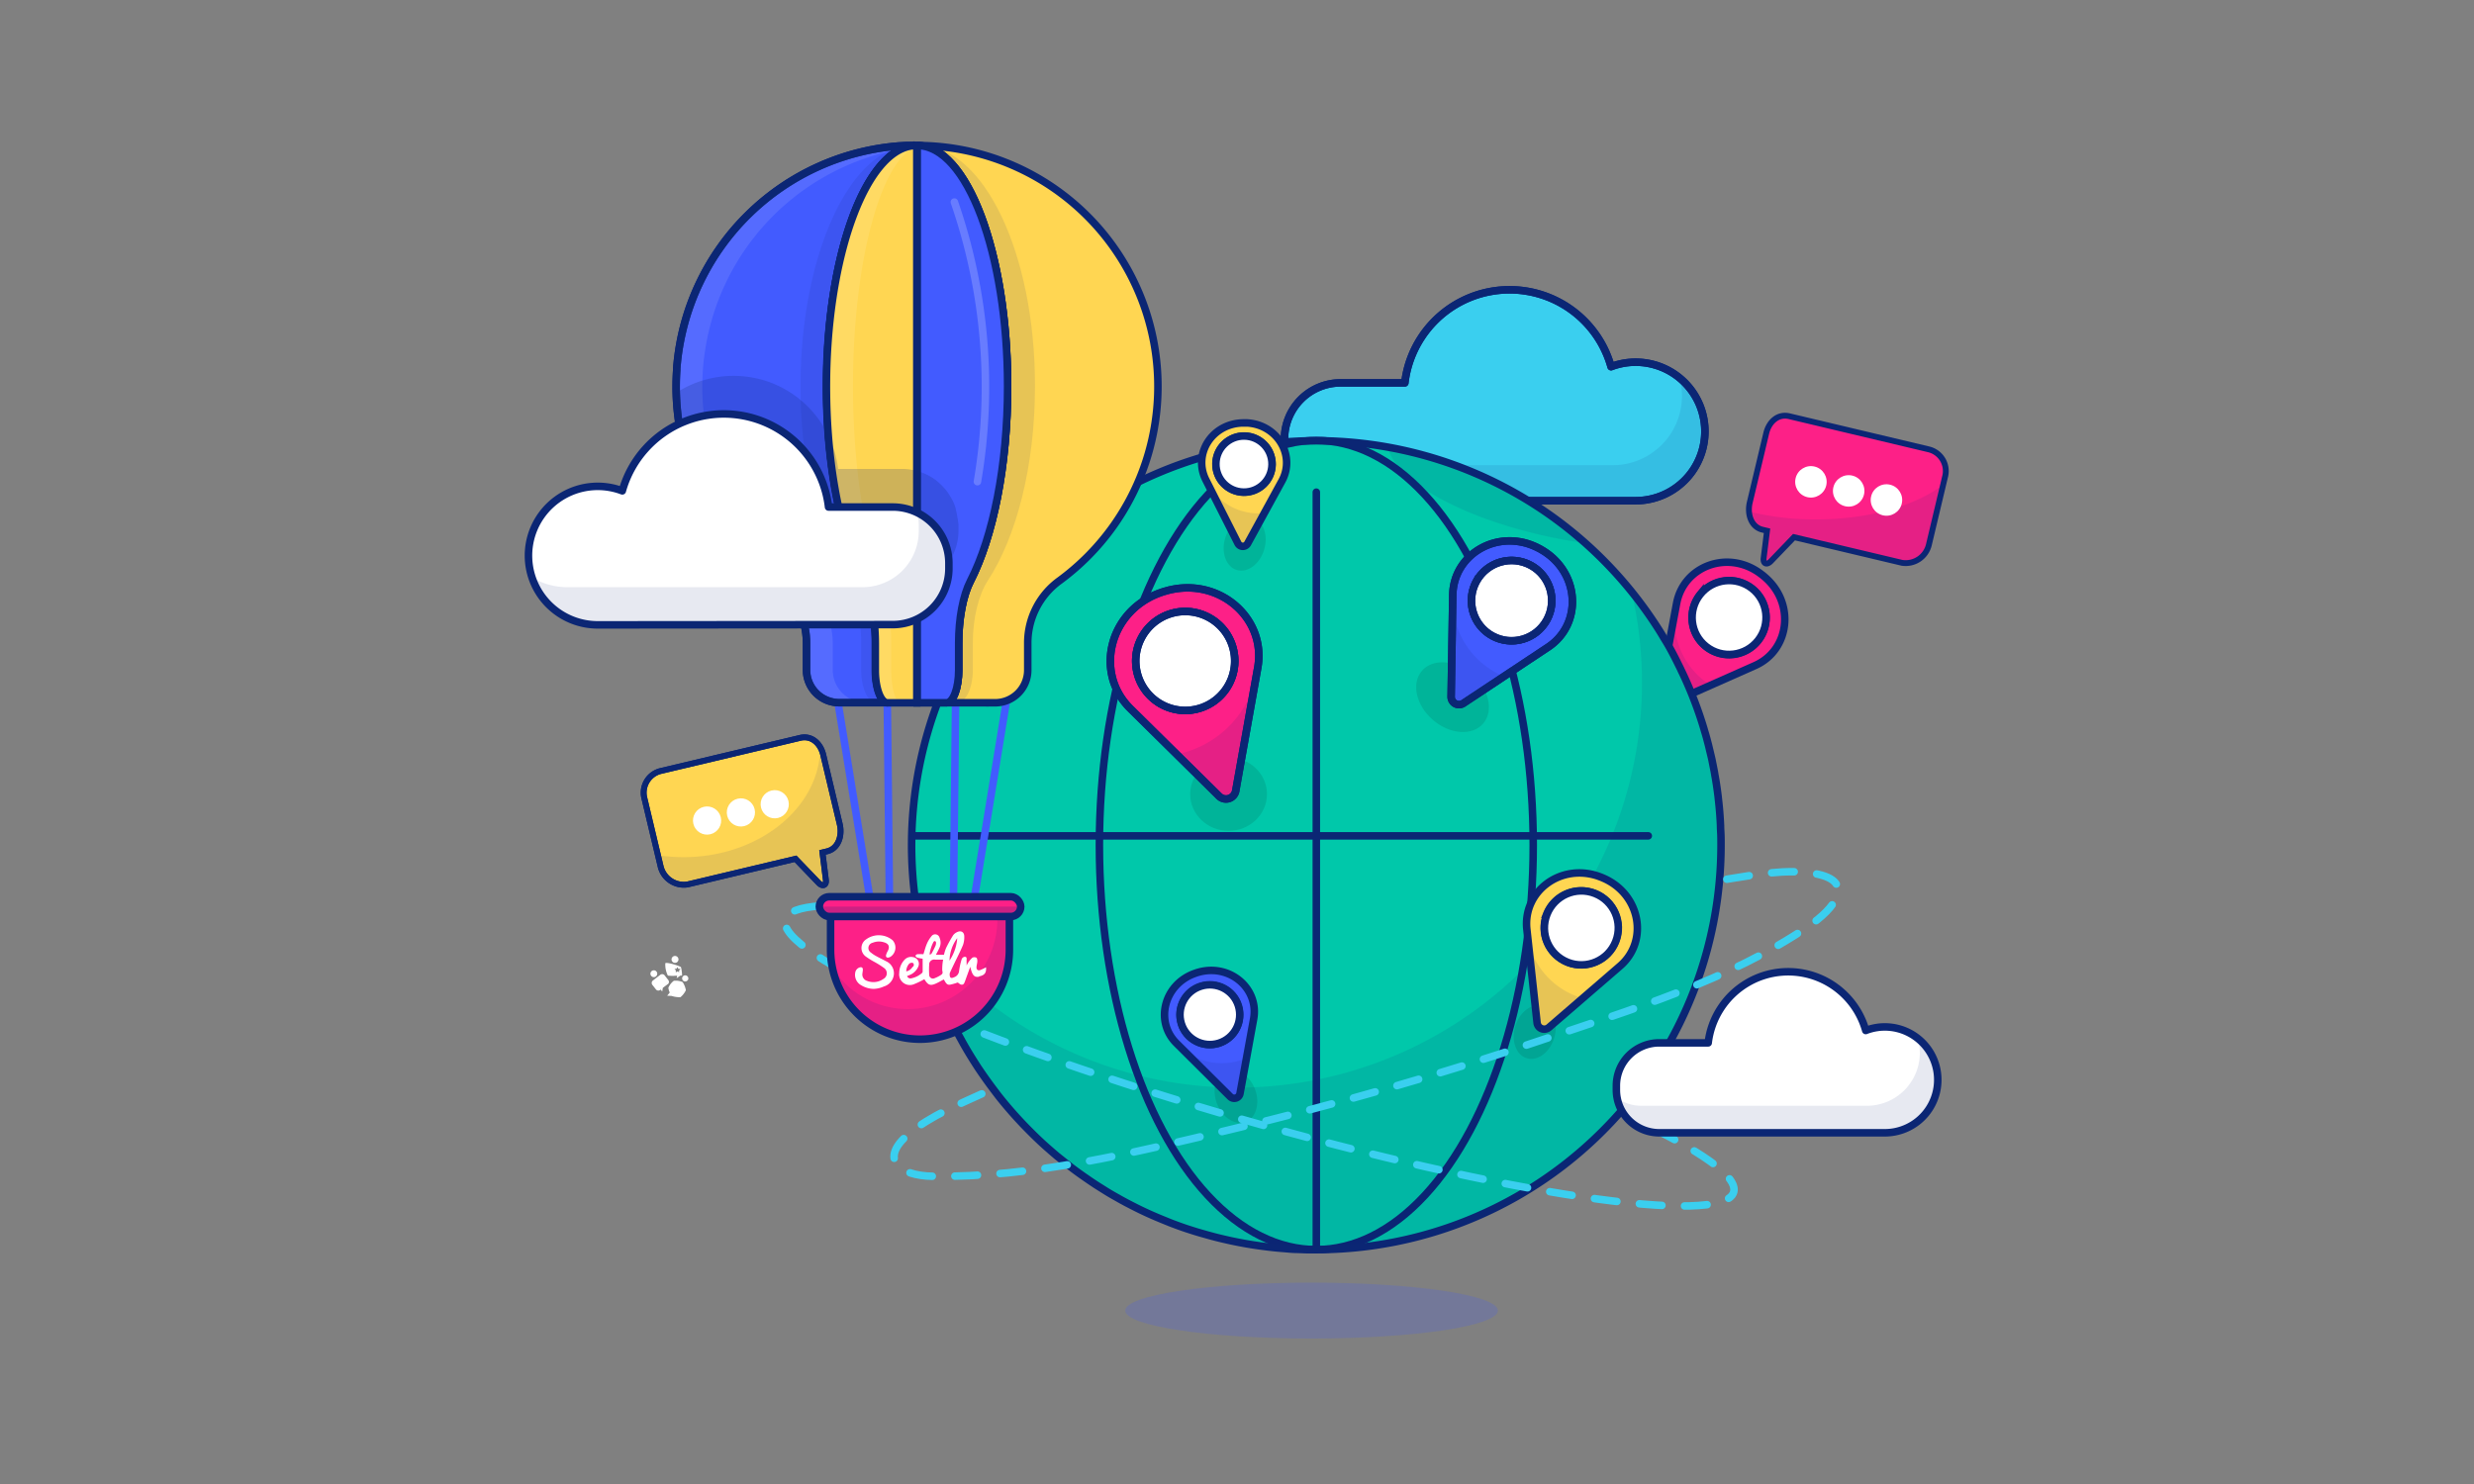 <svg id="Layer_1" data-name="Layer 1" xmlns="http://www.w3.org/2000/svg" viewBox="0 0 500 300"><rect x="0" y="0" width="500" height="300" fill="#808080" stroke="none"/><defs><style>.cls-1{fill:#3acfef;}.cls-1,.cls-10,.cls-11,.cls-14,.cls-23,.cls-3,.cls-4,.cls-5,.cls-7{stroke:#0b2674;}.cls-1,.cls-16,.cls-17,.cls-18,.cls-21,.cls-3{stroke-linecap:round;stroke-linejoin:round;}.cls-1,.cls-10,.cls-11,.cls-16,.cls-17,.cls-18,.cls-21,.cls-3,.cls-4,.cls-5,.cls-7{stroke-width:1.52px;}.cls-2,.cls-22{fill:#0b2674;}.cls-19,.cls-2,.cls-9{opacity:0.1;}.cls-14,.cls-16,.cls-17,.cls-21,.cls-3,.cls-7{fill:none;}.cls-13,.cls-4{fill:#fd2087;}.cls-10,.cls-11,.cls-14,.cls-23,.cls-4,.cls-5,.cls-7{stroke-miterlimit:10;}.cls-15,.cls-19,.cls-5,.cls-8{fill:#fff;}.cls-6{fill:#00c8aa;}.cls-8{fill-rule:evenodd;}.cls-10,.cls-18,.cls-24{fill:#425bff;}.cls-11,.cls-12,.cls-20,.cls-23{fill:#ffd652;}.cls-12{opacity:0.8;}.cls-14,.cls-23{stroke-width:1.18px;}.cls-16{stroke:#3acfef;stroke-dasharray:4.57 4.57;}.cls-17,.cls-18{stroke:#425bff;}.cls-21{stroke:#fff;}.cls-21,.cls-22,.cls-24{opacity:0.2;}</style></defs><title>screens for translators</title><path class="cls-1" d="M270.92,101.22A11.35,11.35,0,0,1,259.6,89.9V88.72A11.35,11.35,0,0,1,270.92,77.4h13a21.31,21.31,0,0,1,41.68-3.27,14,14,0,1,1,5,27.09Z"/><path class="cls-2" d="M344.63,87.19a14,14,0,0,1-14,14H270.92a11.37,11.37,0,0,1-11.1-9.15,11.12,11.12,0,0,0,6.41,2h59.7a14,14,0,0,0,14-14,14.44,14.44,0,0,0-.5-3.75A14,14,0,0,1,344.63,87.19Z"/><path class="cls-3" d="M270.92,101.22A11.35,11.35,0,0,1,259.6,89.9V88.72A11.35,11.35,0,0,1,270.92,77.4h13a21.31,21.31,0,0,1,41.68-3.27,14,14,0,1,1,5,27.09Z"/><path class="cls-4" d="M338.84,122l-3.47,18.62a1.46,1.46,0,0,0,2,1.61l17.32-7.68c7-3.11,8.18-12.55,2-17.88l-.49-.41-.51-.38C349.16,111.1,340.25,114.43,338.84,122Zm4.76-1.75a7.47,7.47,0,1,1,1.23,10.5A7.48,7.48,0,0,1,343.6,120.21Z"/><ellipse class="cls-5" cx="349.46" cy="124.84" rx="7.48" ry="7.47" transform="translate(34.79 321.54) rotate(-51.67)"/><path class="cls-2" d="M338.49,123.82l-3.13,16.76a1.46,1.46,0,0,0,2,1.61l8.29-3.68a14.21,14.21,0,0,1-1.37-1A15.56,15.56,0,0,1,338.49,123.82Z"/><path class="cls-6" d="M347.82,170.83A81.78,81.78,0,0,1,266,252.62c-.7,0-1.42,0-2.12,0l-1.86-.06c-.78,0-1.55-.09-2.31-.15s-1.39-.11-2.07-.18l-1.25-.14-1.11-.14c-2.09-.27-4.14-.62-6.18-1.05-.53-.11-1.05-.23-1.57-.35-1.43-.32-2.83-.69-4.23-1.1-1.11-.3-2.21-.65-3.29-1s-2.27-.79-3.4-1.22l-1.43-.58c-1.78-.72-3.53-1.49-5.24-2.34-.81-.4-1.6-.81-2.39-1.22-.52-.29-1.05-.56-1.57-.87-1-.55-2-1.13-2.92-1.72l-1.43-.9c-.94-.61-1.87-1.25-2.8-1.9s-1.83-1.31-2.71-2l-1.32-1.05-1.25-1c-.47-.41-.93-.79-1.39-1.2-1.25-1.08-2.47-2.22-3.65-3.4-.4-.4-.79-.79-1.19-1.2s-.78-.81-1.16-1.22q-2.31-2.47-4.4-5.12l-1-1.32q-1.62-2.15-3.11-4.38c-.26-.4-.5-.78-.75-1.17-.91-1.43-1.78-2.89-2.59-4.37-.27-.49-.55-1-.81-1.49s-.47-.91-.7-1.37-.35-.72-.52-1.07-.41-.84-.59-1.26-.29-.59-.41-.9a80.54,80.54,0,0,1-3.08-8c-.18-.53-.35-1.08-.52-1.64-.38-1.26-.73-2.53-1-3.81-.11-.4-.21-.79-.29-1.2a0,0,0,0,1,0,0,81.79,81.79,0,0,1,134.13-79.63,82.41,82.41,0,0,1,9.2,9.67,83.61,83.61,0,0,1,5.88,8.27c.3.49.59,1,.88,1.46,1,1.61,1.86,3.27,2.71,5,.2.4.4.79.58,1.19a80.11,80.11,0,0,1,3.82,9.38c.33,1,.64,1.95.91,2.92.21.69.41,1.37.58,2.06.11.4.21.78.3,1.17s.24,1,.35,1.46.23.94.32,1.42.15.7.21,1.07c.12.56.23,1.14.32,1.72.26,1.39.46,2.79.64,4.2l.18,1.66c.15,1.45.26,2.92.32,4.38,0,.64.06,1.28.08,1.9S347.82,170.13,347.82,170.83Z"/><ellipse class="cls-7" cx="266.03" cy="170.83" rx="43.84" ry="81.79"/><line class="cls-3" x1="185.04" y1="168.97" x2="333.12" y2="168.97"/><line class="cls-3" x1="266.03" y1="252.62" x2="266.03" y2="99.49"/><path class="cls-2" d="M347.82,170.83a81.8,81.8,0,0,1-161.44,18.62,81.82,81.82,0,0,0,143.33-70A81.49,81.49,0,0,1,347.82,170.83Z"/><path class="cls-7" d="M347.82,170.83A81.78,81.78,0,0,1,266,252.62c-.7,0-1.42,0-2.12,0l-1.86-.06c-.78,0-1.55-.09-2.31-.15s-1.39-.11-2.07-.18l-1.25-.14-1.11-.14c-2.09-.27-4.14-.62-6.18-1.05-.53-.11-1.05-.23-1.57-.35-1.43-.32-2.83-.69-4.23-1.1-1.11-.3-2.21-.65-3.29-1s-2.27-.79-3.4-1.22l-1.43-.58c-1.78-.72-3.53-1.49-5.24-2.34-.81-.4-1.6-.81-2.39-1.22-.52-.29-1.05-.56-1.57-.87-1-.55-2-1.13-2.92-1.72l-1.43-.9c-.94-.61-1.87-1.25-2.8-1.9s-1.83-1.31-2.71-2l-1.32-1.05-1.25-1c-.47-.41-.93-.79-1.39-1.2-1.25-1.08-2.47-2.22-3.65-3.4-.4-.4-.79-.79-1.19-1.2s-.78-.81-1.16-1.22q-2.31-2.47-4.4-5.12l-1-1.32q-1.62-2.15-3.11-4.38c-.26-.4-.5-.78-.75-1.17-.91-1.43-1.78-2.89-2.59-4.37-.27-.49-.55-1-.81-1.49s-.47-.91-.7-1.37-.35-.72-.52-1.07-.41-.84-.59-1.26-.29-.59-.41-.9a80.54,80.54,0,0,1-3.08-8c-.18-.53-.35-1.08-.52-1.64-.38-1.26-.73-2.53-1-3.81-.11-.4-.21-.79-.29-1.2a0,0,0,0,1,0,0,81.79,81.79,0,0,1,134.13-79.63,82.41,82.41,0,0,1,9.2,9.67,83.61,83.61,0,0,1,5.88,8.27c.3.49.59,1,.88,1.46,1,1.61,1.86,3.27,2.71,5,.2.4.4.79.58,1.19a80.11,80.11,0,0,1,3.82,9.38c.33,1,.64,1.95.91,2.92.21.69.41,1.37.58,2.06.11.4.21.78.3,1.17s.24,1,.35,1.46.23.94.32,1.42.15.7.21,1.07c.12.56.23,1.14.32,1.72.26,1.39.46,2.79.64,4.2l.18,1.66c.15,1.45.26,2.92.32,4.38,0,.64.06,1.28.08,1.9S347.82,170.13,347.82,170.83Z"/><path class="cls-2" d="M320.51,109.83c-1.63-.23-3.3-.5-5-.82-19-3.61-33.72-11.66-35-18.68A81.48,81.48,0,0,1,320.51,109.83Z"/><path id="icon" class="cls-8" d="M135.08,199.68a3.51,3.51,0,0,1,1.1-1.41,3.63,3.63,0,0,1,1.77.25,4.33,4.33,0,0,1,.67,1.66,4.19,4.19,0,0,1-1.1,1.41,5.22,5.22,0,0,1-1.77-.25h0l-.91-.05.52-.64A3.13,3.13,0,0,1,135.08,199.68Zm-2.53-2.28a.69.69,0,1,1,.12-1A.7.7,0,0,1,132.55,197.4Zm2.41,1.55-1,.75-.13.75-.31-.4-.09.07a.62.62,0,0,1-.87-.11l-.72-.92a.62.62,0,0,1,.11-.87l1.5-1.16a.62.62,0,0,1,.87.11l.72.92A.62.62,0,0,1,135,198.95Zm1.46-4.3a.7.7,0,1,1,.7-.7A.7.7,0,0,1,136.42,194.65Zm.65,1.19s-.13-.31-.18-.31-.15.29-.18.31-.34,0-.36.07.24.21.25.26-.09.31,0,.35.29-.15.33-.15.28.18.33.15-.06-.3,0-.35.26-.2.25-.26S137.1,195.85,137.07,195.83Zm.42,1.39-.74.52.11-.52a8.9,8.9,0,0,1-1.88,0,5,5,0,0,1-.52-2.5c.22-.3,3.06.56,3.17.81a7.27,7.27,0,0,1,.22,1.62C137.82,197.26,137.49,197.22,137.49,197.22Zm1.48.94a.62.62,0,1,1-.11-.87A.62.62,0,0,1,139,198.16Z"/><ellipse class="cls-9" cx="248.3" cy="160.54" rx="7.76" ry="7.42"/><ellipse class="cls-9" cx="293.56" cy="140.93" rx="6.08" ry="8.17" transform="translate(-4.87 271.23) rotate(-49.23)"/><ellipse class="cls-9" cx="251.57" cy="109.96" rx="5.52" ry="4.11" transform="translate(72.99 318.5) rotate(-73.04)"/><ellipse class="cls-9" cx="310.18" cy="208.67" rx="5.52" ry="4.11" transform="translate(20.09 444.47) rotate(-73.04)"/><ellipse class="cls-9" cx="249.79" cy="221.61" rx="4.11" ry="5.52" transform="translate(-62.5 103.38) rotate(-20.84)"/><path class="cls-4" d="M235.91,119.39l-.81.23-.8.28c-10.18,3.78-13.15,16.15-5.87,23.33l18,17.77a2,2,0,0,0,3.3-1.05L254.19,135C256,125,246.41,116.58,235.91,119.39Zm6.67,23.75a10,10,0,1,1,6.49-12.55A10,10,0,0,1,242.59,143.14Z"/><path class="cls-5" d="M249.07,130.59a10,10,0,1,1-12.55-6.5A10,10,0,0,1,249.07,130.59Z"/><path class="cls-2" d="M240,151.93a19,19,0,0,1-2.17.56l8.63,8.5a2,2,0,0,0,3.3-1.05l4-22.43A20.79,20.79,0,0,1,240,151.93Z"/><path class="cls-7" d="M235.91,119.39l-.81.23-.8.28c-10.18,3.78-13.15,16.15-5.87,23.33l18,17.77a2,2,0,0,0,3.3-1.05L254.19,135C256,125,246.41,116.58,235.91,119.39Zm6.67,23.75a10,10,0,1,1,6.49-12.55A10,10,0,0,1,242.59,143.14Z"/><path class="cls-10" d="M293.61,120.27l-.33,20.56a1.59,1.59,0,0,0,2.47,1.35l17.13-11.36c6.92-4.6,6.47-14.92-1.06-19.51l-.59-.35-.61-.31C302.68,106.78,293.75,112,293.61,120.27Zm4.77-2.74a8.11,8.11,0,1,1,3.22,11A8.12,8.12,0,0,1,298.38,117.53Z"/><ellipse class="cls-5" cx="305.5" cy="121.42" rx="8.12" ry="8.11" transform="translate(52.36 331.18) rotate(-61.32)"/><path class="cls-2" d="M293.58,122.33l-.3,18.5a1.59,1.59,0,0,0,2.47,1.35l8.2-5.44a15.42,15.42,0,0,1-1.65-.78A16.88,16.88,0,0,1,293.58,122.33Z"/><path class="cls-7" d="M293.61,120.27l-.33,20.56a1.59,1.59,0,0,0,2.47,1.35l17.13-11.36c6.92-4.6,6.47-14.92-1.06-19.51l-.59-.35-.61-.31C302.68,106.78,293.75,112,293.61,120.27Zm4.77-2.74a8.11,8.11,0,1,1,3.22,11A8.12,8.12,0,0,1,298.38,117.53Z"/><path class="cls-11" d="M243.7,97l6.48,12.82a1.11,1.11,0,0,0,2,0l6.9-12.6c2.78-5.09-.85-11.33-7-11.72l-.48,0h-.48C244.92,85.67,241.08,91.78,243.7,97Zm2.06-3.25a5.67,5.67,0,1,1,5.57,5.76A5.67,5.67,0,0,1,245.76,93.72Z"/><circle class="cls-5" cx="251.42" cy="93.81" r="5.67" transform="translate(153.44 343.64) rotate(-89.05)"/><path class="cls-2" d="M244.34,98.25l5.83,11.54a1.11,1.11,0,0,0,2,0l3.3-6a10.78,10.78,0,0,1-1.27,0A11.8,11.8,0,0,1,244.34,98.25Z"/><path class="cls-10" d="M237.76,210.89l10.85,10.79a1.18,1.18,0,0,0,2-.63L253.36,206c1.11-6.08-4.66-11.17-11-9.5l-.49.14-.48.17C235.21,199.07,233.38,206.53,237.76,210.89Zm1-4a6,6,0,1,1,7.56,4A6,6,0,0,1,238.76,206.92Z"/><circle class="cls-5" cx="244.52" cy="205.11" r="6.04" transform="translate(-50.15 82.52) rotate(-17.4)"/><path class="cls-2" d="M238.85,212l9.76,9.71a1.18,1.18,0,0,0,2-.63l1.32-7.2a11.48,11.48,0,0,1-1.27.48A12.56,12.56,0,0,1,238.85,212Z"/><path class="cls-11" d="M308.58,187.87l2.06,18.83a1.46,1.46,0,0,0,2.41,1L327.4,195.3c5.8-5,4.2-14.38-3.21-17.71l-.58-.25-.6-.22C315.31,174.49,307.75,180.26,308.58,187.87Zm4-3.05a7.47,7.47,0,1,1,4.21,9.69A7.48,7.48,0,0,1,312.62,184.82Z"/><ellipse class="cls-5" cx="319.58" cy="187.56" rx="7.48" ry="7.47" transform="translate(27.84 416.03) rotate(-68.47)"/><path class="cls-2" d="M308.78,189.76l1.85,16.95a1.46,1.46,0,0,0,2.41,1l6.87-5.91a14.21,14.21,0,0,1-1.59-.53A15.56,15.56,0,0,1,308.78,189.76Z"/><path class="cls-12" d="M393.15,96.17l-3.33,14a4.82,4.82,0,0,1-5.42,3.61l-21.83-5.19-4.65,4.84c-.79.86-1.64.58-1.49-.58l.69-5.55-.92-.22c-2.32-.55-3.12-3.18-2.57-5.5l3.33-14c.55-2.32,2.37-4,4.69-3.43l28.2,6.7A4.51,4.51,0,0,1,393.15,96.17Z"/><path class="cls-13" d="M393.15,96.17l-3.33,14a4.82,4.82,0,0,1-5.42,3.61l-21.83-5.19-4.65,4.84c-.79.86-1.64.58-1.49-.58l.69-5.55-.92-.22c-2.32-.55-3.12-3.18-2.57-5.5l3.33-14c.55-2.32,2.37-4,4.69-3.43l28.2,6.7A4.51,4.51,0,0,1,393.15,96.17Z"/><path class="cls-2" d="M392.72,98l-2.91,12.23a4.81,4.81,0,0,1-5.42,3.61l-21.83-5.19-4.66,4.84c-.79.85-1.63.58-1.48-.58l.69-5.56-.91-.21a3.78,3.78,0,0,1-2.73-3.73A54.93,54.93,0,0,0,367.13,105C377.71,105,387.07,102.26,392.72,98Z"/><path class="cls-14" d="M393.15,96.17l-3.33,14a4.82,4.82,0,0,1-5.42,3.61l-21.83-5.19-4.65,4.84c-.79.86-1.64.58-1.49-.58l.69-5.55-.92-.22c-2.32-.55-3.12-3.18-2.57-5.5l3.33-14c.55-2.32,2.37-4,4.69-3.43l28.2,6.7A4.51,4.51,0,0,1,393.15,96.17Z"/><circle class="cls-15" cx="381.23" cy="101.06" r="3.18" transform="translate(193.93 448.15) rotate(-76.49)"/><circle class="cls-15" cx="373.6" cy="99.23" r="3.18" transform="translate(189.86 439.32) rotate(-76.49)"/><circle class="cls-15" cx="365.97" cy="97.39" r="3.18" transform="translate(185.8 430.5) rotate(-76.49)"/><path class="cls-16" d="M349,177.74c5.68-.88,11.94-2.15,17.68-1.15,8.76,1.53,3.82,7.24-1.07,10.59-16.19,11.05-35.91,16.89-54.31,23.16-20.56,7-41.47,13-62.59,18-19.65,4.71-39.86,9.74-60.22,9.45-6.76-.1-11-3.44-4.73-8.63,4.39-3.65,10-5.87,15.1-8.23"/><path class="cls-16" d="M183.31,184.06c-14.53-1.77-23.71-1.32-24.61,1.81-2,7.07,39.23,25.14,92.16,40.36S348.35,248,350.38,241c.91-3.16-6.81-8.51-20.35-14.81"/><line class="cls-17" x1="204.13" y1="137.25" x2="196.33" y2="185.14"/><line class="cls-17" x1="193.17" y1="137.87" x2="192.66" y2="184.94"/><line class="cls-18" x1="168.3" y1="135.49" x2="176.1" y2="183.38"/><line class="cls-18" x1="179.26" y1="136.11" x2="179.77" y2="183.17"/><path class="cls-11" d="M185.77,29.42h0Z"/><path class="cls-11" d="M185.36,29.42c10.09,0,18.27,21.8,18.27,48.7,0,16.16-3,30.48-7.5,39.34-1.5,2.93-2.39,7.61-2.39,12.58v5.45c0,3.62-1.11,6.58-2.47,6.58h9.86a6.6,6.6,0,0,0,6.58-6.58V130a15.57,15.57,0,0,1,6.37-12.58,48.7,48.7,0,0,0-28.73-88Z"/><path class="cls-10" d="M185,29.42l-.61,0-.34.06a4.44,4.44,0,0,0-.61.15,2.74,2.74,0,0,0-.33.09,4.75,4.75,0,0,0-.59.23,2.41,2.41,0,0,0-.35.15c-8,3.75-14.22,21.41-15,43.16q-.18,5,0,9.85c.47,12.24,2.65,23.13,5.88,31,.49,1.16,1,2.25,1.51,3.27,1.51,3,2.41,7.63,2.41,12.64v5.45c0,3.61,1.11,6.58,2.47,6.58h-9.85a6.61,6.61,0,0,1-6.59-6.58V130a15.68,15.68,0,0,0-6.44-12.64,51.45,51.45,0,0,1-4-3.27,48.52,48.52,0,0,1-15.79-39.29c0-.5.06-1,.11-1.52a48.86,48.86,0,0,1,45-43.79l1.43-.08h.12c.32,0,.64,0,.94,0Z"/><path class="cls-19" d="M185,29.42l-.61,0-.34.06a4.44,4.44,0,0,0-.61.15,2.15,2.15,0,0,0-.33.09,4.75,4.75,0,0,0-.59.23,2.41,2.41,0,0,0-.35.15c-1.11.2-2.22.44-3.3.72A48.81,48.81,0,0,0,142.3,72.34c-.06.32-.09.64-.12,1a48.63,48.63,0,0,0,15.68,40.82,51.45,51.45,0,0,0,4,3.27A15.68,15.68,0,0,1,168.3,130v5.45a6.6,6.6,0,0,0,6.58,6.58h-5.3a6.61,6.61,0,0,1-6.59-6.58V130a15.68,15.68,0,0,0-6.44-12.64,51.45,51.45,0,0,1-4-3.27,48.52,48.52,0,0,1-15.79-39.29c0-.5.06-1,.11-1.52a48.86,48.86,0,0,1,45-43.79l1.43-.08h.12c.32,0,.64,0,.94,0Z"/><path class="cls-7" d="M185,29.42l-.61,0-.34.06a4.44,4.44,0,0,0-.61.15,2.74,2.74,0,0,0-.33.09,4.75,4.75,0,0,0-.59.23,2.41,2.41,0,0,0-.35.15c-8,3.75-14.22,21.41-15,43.16q-.18,5,0,9.85c.47,12.24,2.65,23.13,5.88,31,.49,1.16,1,2.25,1.51,3.27,1.51,3,2.41,7.63,2.41,12.64v5.45c0,3.61,1.11,6.58,2.47,6.58h-9.85a6.61,6.61,0,0,1-6.59-6.58V130a15.68,15.68,0,0,0-6.44-12.64,51.45,51.45,0,0,1-4-3.27,48.52,48.52,0,0,1-15.79-39.29c0-.5.06-1,.11-1.52a48.86,48.86,0,0,1,45-43.79l1.43-.08h.12c.32,0,.64,0,.94,0Z"/><path class="cls-2" d="M184,29.42a11,11,0,0,0-1.18.11c-10.93,1.62-19.87,20.33-20.92,43.8-.8,18.07,3,34.35,9.15,44.09,1.87,3,3,7.63,3,12.63v5.45c0,3.62,1.38,6.58,3.06,6.58h7.33V29.42Z"/><path class="cls-10" d="M185.36,29.42V142.07h5.92c1.36,0,2.47-3,2.47-6.58V130c0-5,.88-9.64,2.39-12.58,4.54-8.86,7.5-23.17,7.5-39.34C203.63,51.22,195.45,29.42,185.36,29.42Z"/><path class="cls-20" d="M185,29.42a7.19,7.19,0,0,0-1,.11c-8.82,1.62-16,20.33-16.89,43.8-.65,18.07,2.41,34.35,7.38,44.09,1.51,3,2.41,7.63,2.41,12.63v5.45c0,3.62,1.11,6.58,2.47,6.58h5.92V29.42Z"/><path class="cls-2" d="M185.91,29.42V142.07h7.55c1.73,0,3.15-3,3.15-6.58V130c0-5,1.13-9.64,3-12.58,5.8-8.86,9.56-23.17,9.56-39.34C209.21,51.22,198.78,29.42,185.91,29.42Z"/><path class="cls-10" d="M185.36,29.42V142.07h5.92c1.36,0,2.47-3,2.47-6.58V130c0-5,.88-9.64,2.39-12.58,4.54-8.86,7.5-23.17,7.5-39.34C203.63,51.22,195.45,29.42,185.36,29.42Z"/><path class="cls-19" d="M185.36,29.42v.2c-6.74,2.07-12.26,20.57-12.9,43.7-.5,18.09,1.89,34.36,5.77,44.09,1.19,3,1.89,7.63,1.89,12.64v5.45c0,3.61.87,6.58,1.92,6.58h-2.6c-1.35,0-2.47-3-2.47-6.58V130c0-5-.9-9.67-2.41-12.64-5-9.73-8-26-7.38-44.09.84-23.46,8.05-42.16,16.88-43.79a6.89,6.89,0,0,1,.94-.11Z"/><path class="cls-7" d="M185,29.42a7.19,7.19,0,0,0-1,.11c-8.82,1.62-16,20.33-16.89,43.8-.65,18.07,2.41,34.35,7.38,44.09,1.51,3,2.41,7.63,2.41,12.63v5.45c0,3.62,1.11,6.58,2.47,6.58h5.92V29.42Z"/><path class="cls-21" d="M197.54,97.37a114.16,114.16,0,0,0-4.66-56.52"/><path class="cls-13" d="M204,184.63V192a18.08,18.08,0,0,1-36.17,0v-7.34Z"/><path class="cls-2" d="M204,184.63V192a18.08,18.08,0,0,1-35.79,3.62A18.13,18.13,0,0,0,183.48,204a18.15,18.15,0,0,0,18.09-18.09v-1.26Z"/><path class="cls-3" d="M167.86,184.63H204a0,0,0,0,1,0,0V192a18.08,18.08,0,0,1-18.08,18.08h0A18.08,18.08,0,0,1,167.86,192v-7.34A0,0,0,0,1,167.86,184.63Z"/><rect class="cls-13" x="165.59" y="181.28" width="40.7" height="4" rx="2" ry="2"/><path class="cls-22" d="M206.29,183.28h0a2,2,0,0,1-2,2h-36.7a2,2,0,0,1-2-2h40.7Z"/><rect class="cls-7" x="165.59" y="181.28" width="40.7" height="4" rx="2" ry="2"/><path class="cls-15" d="M180.05,193.36a1.29,1.29,0,0,1-.46.21c-.36.08-.59-.11-.52-.48a3,3,0,0,1,.33-.8c.48-.9.24-1.52-.75-1.8a3.32,3.32,0,0,0-2.27.09,1.09,1.09,0,0,0-.35,2,6.18,6.18,0,0,0,1.12.74c.63.35,1.3.66,1.92,1a2.66,2.66,0,0,1,1.57,2.79,2.83,2.83,0,0,1-2,2.31,5.43,5.43,0,0,1-2.06.49,5.08,5.08,0,0,1-2.59-.77,2.39,2.39,0,0,1-1.15-2.49,1.3,1.3,0,0,1,.9-1.08c.42-.13.67.06.64.5,0,.23-.06.46-.08.69a1.34,1.34,0,0,0,.93,1.53,3.49,3.49,0,0,0,3.32-.4,1.3,1.3,0,0,0,.14-2.19,17.5,17.5,0,0,0-2-1.26,15.85,15.85,0,0,1-1.72-1.08,2.11,2.11,0,0,1,.1-3.48,4.35,4.35,0,0,1,5.32.19A2.22,2.22,0,0,1,180.05,193.36Zm13.41-3.71a7.85,7.85,0,0,0-1.56,4.54A9.36,9.36,0,0,0,193.46,189.65ZM189,194a1,1,0,0,0-1.21,1.06,15.06,15.06,0,0,0,0,1.94.77.77,0,0,0,1.14.73,5.74,5.74,0,0,0,.88-.42c.81-.45.73-.57.62-1.15a9.82,9.82,0,0,1,.18-2.16Zm0-3.76a.38.38,0,0,0-.33.16,7.56,7.56,0,0,0-.8,2.5l.11.09c.11-.09.26-.16.32-.27.27-.5.53-1,.76-1.52a1.59,1.59,0,0,0,.12-.62A.41.41,0,0,0,188.91,190.21Zm-4.45,5.2c.18-.28.2-.62-.07-.78a.81.81,0,0,0-.72.15,2.28,2.28,0,0,0-.6,1.56A1.92,1.92,0,0,0,184.46,195.41Zm13.37,2c-1,.19-1.42-.22-1.83-2l-.83,2.28c-.09.25-.17.5-.27.74s-.2.6-.59.6-.52-.26-.85-.44a11.85,11.85,0,0,1-1.53.44c-.75.12-.94-.56-1.28-1.06-.4.21-.78.43-1.18.63-1.48.75-1.94.63-2.75-.68a14.88,14.88,0,0,1-2.07,1,2.16,2.16,0,0,1-3-2.28,3.92,3.92,0,0,1,1-2.57,1.82,1.82,0,0,1,1.84-.6,1.36,1.36,0,0,1,1,1.92,3.18,3.18,0,0,1-1.75,1.69l-.51.21a.73.73,0,0,0,.92.44,4.57,4.57,0,0,0,2.12-1.08.47.47,0,0,0,.11-.32c0-.83,0-1.66,0-2.55a8.59,8.59,0,0,1-1.08-.21c-.16-.05-.28-.25-.42-.39.14-.11.27-.29.42-.31a12,12,0,0,1,1.24,0c.23-.72.4-1.42.68-2.08a6,6,0,0,1,.92-1.53.92.92,0,0,1,1.66.29,2.47,2.47,0,0,1-.06,2.1c-.19.43-.43.85-.67,1.33h1.62a8.53,8.53,0,0,1,.42-1.36,28.68,28.68,0,0,1,1.42-2.57,2,2,0,0,1,.82-.65c.78-.39,1.44,0,1.44.86a4.72,4.72,0,0,1-.26,1.76c-.55,1.32-1.21,2.58-1.83,3.87-.27.57-.54,1.13-.8,1.71a.86.86,0,0,0-.06.32c0,.73.26.91.91.6a1.48,1.48,0,0,0,1-1.31,14.72,14.72,0,0,1,.52-2.34.77.77,0,0,1,.45-.44c.32-.1.58,0,.55.43s0,.8,0,1.29a4.46,4.46,0,0,1,.31-.58,5,5,0,0,1,.85-1,.91.91,0,0,1,.8,0c.15.08.21.45.2.68,0,.43-.16.85-.17,1.27s.25.72.74.56a9.92,9.92,0,0,0,1.19-.57C199.37,196.64,199,197.18,197.83,197.39Z"/><path class="cls-12" d="M130.19,161.19l3.33,14a4.82,4.82,0,0,0,5.42,3.61l21.83-5.19,4.65,4.84c.79.86,1.64.58,1.49-.58l-.69-5.55.92-.22c2.32-.55,3.12-3.18,2.57-5.5l-3.33-14c-.55-2.32-2.37-4-4.69-3.43l-28.2,6.7A4.51,4.51,0,0,0,130.19,161.19Z"/><path class="cls-23" d="M130.19,161.19l3.33,14a4.82,4.82,0,0,0,5.42,3.61l21.83-5.19,4.65,4.84c.79.86,1.64.58,1.49-.58l-.69-5.55.92-.22c2.32-.55,3.12-3.18,2.57-5.5l-3.33-14c-.55-2.32-2.37-4-4.69-3.43l-28.2,6.7A4.51,4.51,0,0,0,130.19,161.19Z"/><path class="cls-2" d="M167.15,172.14l-.93.21.7,5.56c.15,1.16-.7,1.43-1.49.58l-4.66-4.84L139,178.83a4.83,4.83,0,0,1-5.44-3.59l-.56-2.36a33.33,33.33,0,0,0,5.13.4c15.22,0,27.59-10,27.65-22.27a5.5,5.5,0,0,1,.64,1.6l3.33,14C170.25,169,169.46,171.58,167.15,172.14Z"/><path class="cls-14" d="M130.19,161.19l3.33,14a4.82,4.82,0,0,0,5.42,3.61l21.83-5.19,4.65,4.84c.79.86,1.64.58,1.49-.58l-.69-5.55.92-.22c2.32-.55,3.12-3.18,2.57-5.5l-3.33-14c-.55-2.32-2.37-4-4.69-3.43l-28.2,6.7A4.51,4.51,0,0,0,130.19,161.19Z"/><circle class="cls-15" cx="142.89" cy="165.89" r="2.85" transform="translate(-34.79 37.96) rotate(-13.51)"/><circle class="cls-15" cx="149.73" cy="164.25" r="2.85" transform="translate(-34.22 39.51) rotate(-13.51)"/><circle class="cls-15" cx="156.57" cy="162.6" r="2.85" transform="translate(-33.65 41.06) rotate(-13.51)"/><path class="cls-22" d="M193.71,106.12v1.19a10.4,10.4,0,0,1-.09,1.39,11.38,11.38,0,0,1-7.67,9.35,3.66,3.66,0,0,1-.55.15,5.49,5.49,0,0,1-1,.23,10,10,0,0,1-2,.2H152.58A48.52,48.52,0,0,1,136.8,79.32a21.18,21.18,0,0,1,5.54-2.5,21,21,0,0,1,5.89-.84,21.2,21.2,0,0,1,13.58,4.89,21.49,21.49,0,0,1,7.58,13.93h13a10,10,0,0,1,2,.2,8.78,8.78,0,0,1,1,.23c.18,0,.37.11.55.17a10.78,10.78,0,0,1,1.37.56v0l.12.06c.41.21.82.44,1.2.69,0,0,0,0,0,0a11.71,11.71,0,0,1,1.1.85l.27.26a10.3,10.3,0,0,1,.81.82l.18.2a10,10,0,0,1,.82,1.11,1.44,1.44,0,0,1,.15.26,11.4,11.4,0,0,1,.58,1,2,2,0,0,0,.12.26,10.34,10.34,0,0,1,.5,1.36.7.7,0,0,1,0,.17,8.68,8.68,0,0,1,.27,1.25,3.51,3.51,0,0,1,.06.35A11.89,11.89,0,0,1,193.71,106.12Z"/><path class="cls-15" d="M180.45,126.27A11.35,11.35,0,0,0,191.77,115v-1.18a11.35,11.35,0,0,0-11.32-11.32h-13a21.31,21.31,0,0,0-41.68-3.27,14,14,0,1,0-5,27.09Z"/><path class="cls-2" d="M191.77,113.78V115a11.34,11.34,0,0,1-11.31,11.31H120.75a14,14,0,0,1-13.31-9.61,14,14,0,0,0,7.22,2h59.71a11.34,11.34,0,0,0,11.31-11.31v-1.17a11,11,0,0,0-.3-2.57A11.34,11.34,0,0,1,191.77,113.78Z"/><path class="cls-3" d="M180.45,126.27A11.35,11.35,0,0,0,191.77,115v-1.18a11.35,11.35,0,0,0-11.32-11.32h-13a21.31,21.31,0,0,0-41.68-3.27,14,14,0,1,0-5,27.09Z"/><path class="cls-15" d="M335.31,229a8.67,8.67,0,0,1-8.64-8.64v-.9a8.67,8.67,0,0,1,8.64-8.64h9.92a16.28,16.28,0,0,1,31.84-2.5A10.7,10.7,0,1,1,380.91,229Z"/><path class="cls-2" d="M391.61,218.3A10.7,10.7,0,0,1,380.91,229H335.31a8.69,8.69,0,0,1-8.48-7,8.49,8.49,0,0,0,4.9,1.54h45.6A10.7,10.7,0,0,0,388,212.84a11,11,0,0,0-.38-2.86A10.7,10.7,0,0,1,391.61,218.3Z"/><path class="cls-3" d="M335.31,229a8.67,8.67,0,0,1-8.64-8.64v-.9a8.67,8.67,0,0,1,8.64-8.64h9.92a16.28,16.28,0,0,1,31.84-2.5A10.7,10.7,0,1,1,380.91,229Z"/><ellipse class="cls-24" cx="265.07" cy="264.94" rx="37.66" ry="5.65"/></svg>